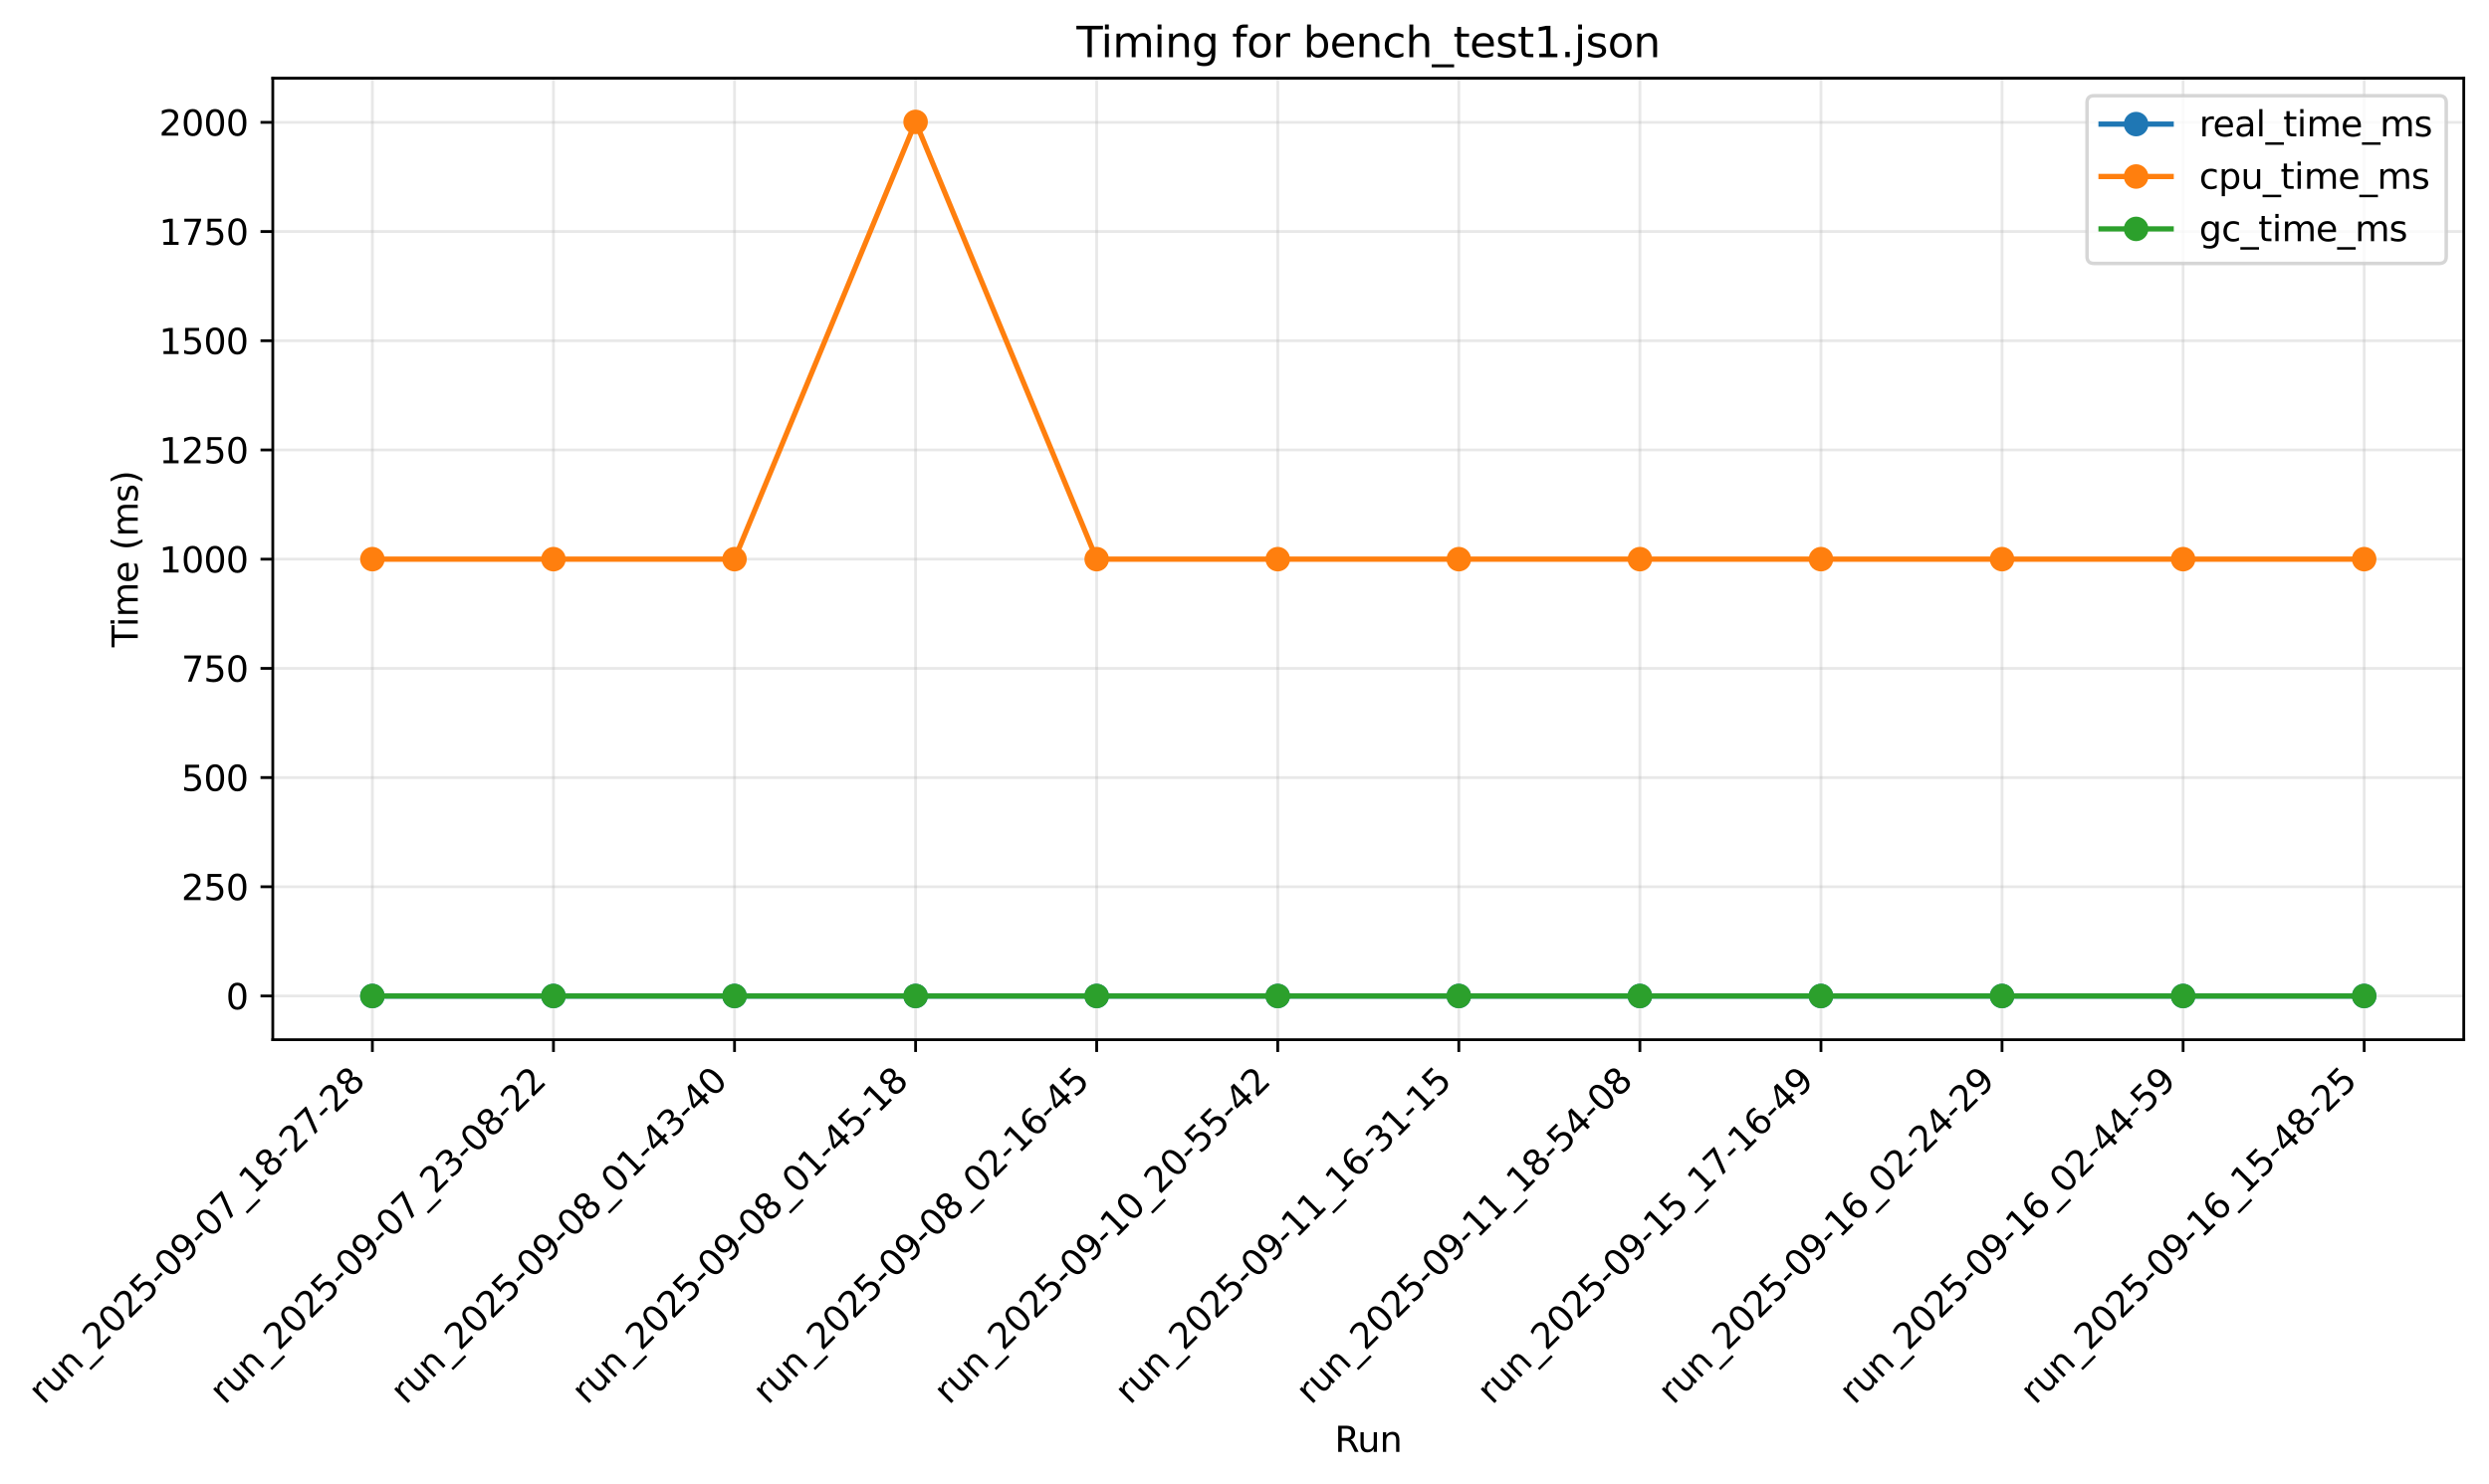 <?xml version="1.0" encoding="utf-8" standalone="no"?>
<!DOCTYPE svg PUBLIC "-//W3C//DTD SVG 1.1//EN"
  "http://www.w3.org/Graphics/SVG/1.1/DTD/svg11.dtd">
<svg xmlns:xlink="http://www.w3.org/1999/xlink" width="710.153pt" height="423.65pt" viewBox="0 0 710.153 423.65" xmlns="http://www.w3.org/2000/svg" version="1.1">
 <defs>
  <style type="text/css">*{stroke-linejoin: round; stroke-linecap: butt}</style>
 </defs>
 <g id="figure_1">
  <g id="patch_1">
   <path d="M 0 423.65 
L 710.153 423.65 
L 710.153 0 
L 0 0 
z
" style="fill: #ffffff"/>
  </g>
  <g id="axes_1">
   <g id="patch_2">
    <path d="M 77.831 296.726 
L 702.953 296.726 
L 702.953 22.318 
L 77.831 22.318 
z
" style="fill: #ffffff"/>
   </g>
   <g id="matplotlib.axis_1">
    <g id="xtick_1">
     <g id="line2d_1">
      <path d="M 106.246 296.726 
L 106.246 22.318 
" clip-path="url(#p96a3b125b7)" style="fill: none; stroke: #b0b0b0; stroke-opacity: 0.3; stroke-width: 0.8; stroke-linecap: square"/>
     </g>
     <g id="line2d_2">
      <defs>
       <path id="md2783724ed" d="M 0 0 
L 0 3.5 
" style="stroke: #000000; stroke-width: 0.8"/>
      </defs>
      <g>
       <use xlink:href="#md2783724ed" x="106.246" y="296.726" style="stroke: #000000; stroke-width: 0.8"/>
      </g>
     </g>
     <g id="text_1">
      <!-- run_2025-09-07_18-27-28 -->
      <g transform="translate(12.448 401.104) rotate(-45) scale(0.1 -0.1)">
       <defs>
        <path id="DejaVuSans-72" d="M 2631 2963 
Q 2534 3019 2420 3045 
Q 2306 3072 2169 3072 
Q 1681 3072 1420 2755 
Q 1159 2438 1159 1844 
L 1159 0 
L 581 0 
L 581 3500 
L 1159 3500 
L 1159 2956 
Q 1341 3275 1631 3429 
Q 1922 3584 2338 3584 
Q 2397 3584 2469 3576 
Q 2541 3569 2628 3553 
L 2631 2963 
z
" transform="scale(0.016)"/>
        <path id="DejaVuSans-75" d="M 544 1381 
L 544 3500 
L 1119 3500 
L 1119 1403 
Q 1119 906 1312 657 
Q 1506 409 1894 409 
Q 2359 409 2629 706 
Q 2900 1003 2900 1516 
L 2900 3500 
L 3475 3500 
L 3475 0 
L 2900 0 
L 2900 538 
Q 2691 219 2414 64 
Q 2138 -91 1772 -91 
Q 1169 -91 856 284 
Q 544 659 544 1381 
z
M 1991 3584 
L 1991 3584 
z
" transform="scale(0.016)"/>
        <path id="DejaVuSans-6e" d="M 3513 2113 
L 3513 0 
L 2938 0 
L 2938 2094 
Q 2938 2591 2744 2837 
Q 2550 3084 2163 3084 
Q 1697 3084 1428 2787 
Q 1159 2491 1159 1978 
L 1159 0 
L 581 0 
L 581 3500 
L 1159 3500 
L 1159 2956 
Q 1366 3272 1645 3428 
Q 1925 3584 2291 3584 
Q 2894 3584 3203 3211 
Q 3513 2838 3513 2113 
z
" transform="scale(0.016)"/>
        <path id="DejaVuSans-5f" d="M 3263 -1063 
L 3263 -1509 
L -63 -1509 
L -63 -1063 
L 3263 -1063 
z
" transform="scale(0.016)"/>
        <path id="DejaVuSans-32" d="M 1228 531 
L 3431 531 
L 3431 0 
L 469 0 
L 469 531 
Q 828 903 1448 1529 
Q 2069 2156 2228 2338 
Q 2531 2678 2651 2914 
Q 2772 3150 2772 3378 
Q 2772 3750 2511 3984 
Q 2250 4219 1831 4219 
Q 1534 4219 1204 4116 
Q 875 4013 500 3803 
L 500 4441 
Q 881 4594 1212 4672 
Q 1544 4750 1819 4750 
Q 2544 4750 2975 4387 
Q 3406 4025 3406 3419 
Q 3406 3131 3298 2873 
Q 3191 2616 2906 2266 
Q 2828 2175 2409 1742 
Q 1991 1309 1228 531 
z
" transform="scale(0.016)"/>
        <path id="DejaVuSans-30" d="M 2034 4250 
Q 1547 4250 1301 3770 
Q 1056 3291 1056 2328 
Q 1056 1369 1301 889 
Q 1547 409 2034 409 
Q 2525 409 2770 889 
Q 3016 1369 3016 2328 
Q 3016 3291 2770 3770 
Q 2525 4250 2034 4250 
z
M 2034 4750 
Q 2819 4750 3233 4129 
Q 3647 3509 3647 2328 
Q 3647 1150 3233 529 
Q 2819 -91 2034 -91 
Q 1250 -91 836 529 
Q 422 1150 422 2328 
Q 422 3509 836 4129 
Q 1250 4750 2034 4750 
z
" transform="scale(0.016)"/>
        <path id="DejaVuSans-35" d="M 691 4666 
L 3169 4666 
L 3169 4134 
L 1269 4134 
L 1269 2991 
Q 1406 3038 1543 3061 
Q 1681 3084 1819 3084 
Q 2600 3084 3056 2656 
Q 3513 2228 3513 1497 
Q 3513 744 3044 326 
Q 2575 -91 1722 -91 
Q 1428 -91 1123 -41 
Q 819 9 494 109 
L 494 744 
Q 775 591 1075 516 
Q 1375 441 1709 441 
Q 2250 441 2565 725 
Q 2881 1009 2881 1497 
Q 2881 1984 2565 2268 
Q 2250 2553 1709 2553 
Q 1456 2553 1204 2497 
Q 953 2441 691 2322 
L 691 4666 
z
" transform="scale(0.016)"/>
        <path id="DejaVuSans-2d" d="M 313 2009 
L 1997 2009 
L 1997 1497 
L 313 1497 
L 313 2009 
z
" transform="scale(0.016)"/>
        <path id="DejaVuSans-39" d="M 703 97 
L 703 672 
Q 941 559 1184 500 
Q 1428 441 1663 441 
Q 2288 441 2617 861 
Q 2947 1281 2994 2138 
Q 2813 1869 2534 1725 
Q 2256 1581 1919 1581 
Q 1219 1581 811 2004 
Q 403 2428 403 3163 
Q 403 3881 828 4315 
Q 1253 4750 1959 4750 
Q 2769 4750 3195 4129 
Q 3622 3509 3622 2328 
Q 3622 1225 3098 567 
Q 2575 -91 1691 -91 
Q 1453 -91 1209 -44 
Q 966 3 703 97 
z
M 1959 2075 
Q 2384 2075 2632 2365 
Q 2881 2656 2881 3163 
Q 2881 3666 2632 3958 
Q 2384 4250 1959 4250 
Q 1534 4250 1286 3958 
Q 1038 3666 1038 3163 
Q 1038 2656 1286 2365 
Q 1534 2075 1959 2075 
z
" transform="scale(0.016)"/>
        <path id="DejaVuSans-37" d="M 525 4666 
L 3525 4666 
L 3525 4397 
L 1831 0 
L 1172 0 
L 2766 4134 
L 525 4134 
L 525 4666 
z
" transform="scale(0.016)"/>
        <path id="DejaVuSans-31" d="M 794 531 
L 1825 531 
L 1825 4091 
L 703 3866 
L 703 4441 
L 1819 4666 
L 2450 4666 
L 2450 531 
L 3481 531 
L 3481 0 
L 794 0 
L 794 531 
z
" transform="scale(0.016)"/>
        <path id="DejaVuSans-38" d="M 2034 2216 
Q 1584 2216 1326 1975 
Q 1069 1734 1069 1313 
Q 1069 891 1326 650 
Q 1584 409 2034 409 
Q 2484 409 2743 651 
Q 3003 894 3003 1313 
Q 3003 1734 2745 1975 
Q 2488 2216 2034 2216 
z
M 1403 2484 
Q 997 2584 770 2862 
Q 544 3141 544 3541 
Q 544 4100 942 4425 
Q 1341 4750 2034 4750 
Q 2731 4750 3128 4425 
Q 3525 4100 3525 3541 
Q 3525 3141 3298 2862 
Q 3072 2584 2669 2484 
Q 3125 2378 3379 2068 
Q 3634 1759 3634 1313 
Q 3634 634 3220 271 
Q 2806 -91 2034 -91 
Q 1263 -91 848 271 
Q 434 634 434 1313 
Q 434 1759 690 2068 
Q 947 2378 1403 2484 
z
M 1172 3481 
Q 1172 3119 1398 2916 
Q 1625 2713 2034 2713 
Q 2441 2713 2670 2916 
Q 2900 3119 2900 3481 
Q 2900 3844 2670 4047 
Q 2441 4250 2034 4250 
Q 1625 4250 1398 4047 
Q 1172 3844 1172 3481 
z
" transform="scale(0.016)"/>
       </defs>
       <use xlink:href="#DejaVuSans-72"/>
       <use xlink:href="#DejaVuSans-75" transform="translate(41.113 0)"/>
       <use xlink:href="#DejaVuSans-6e" transform="translate(104.492 0)"/>
       <use xlink:href="#DejaVuSans-5f" transform="translate(167.871 0)"/>
       <use xlink:href="#DejaVuSans-32" transform="translate(217.871 0)"/>
       <use xlink:href="#DejaVuSans-30" transform="translate(281.494 0)"/>
       <use xlink:href="#DejaVuSans-32" transform="translate(345.117 0)"/>
       <use xlink:href="#DejaVuSans-35" transform="translate(408.74 0)"/>
       <use xlink:href="#DejaVuSans-2d" transform="translate(472.363 0)"/>
       <use xlink:href="#DejaVuSans-30" transform="translate(508.447 0)"/>
       <use xlink:href="#DejaVuSans-39" transform="translate(572.07 0)"/>
       <use xlink:href="#DejaVuSans-2d" transform="translate(635.693 0)"/>
       <use xlink:href="#DejaVuSans-30" transform="translate(671.777 0)"/>
       <use xlink:href="#DejaVuSans-37" transform="translate(735.4 0)"/>
       <use xlink:href="#DejaVuSans-5f" transform="translate(799.023 0)"/>
       <use xlink:href="#DejaVuSans-31" transform="translate(849.023 0)"/>
       <use xlink:href="#DejaVuSans-38" transform="translate(912.646 0)"/>
       <use xlink:href="#DejaVuSans-2d" transform="translate(976.27 0)"/>
       <use xlink:href="#DejaVuSans-32" transform="translate(1012.354 0)"/>
       <use xlink:href="#DejaVuSans-37" transform="translate(1075.977 0)"/>
       <use xlink:href="#DejaVuSans-2d" transform="translate(1139.6 0)"/>
       <use xlink:href="#DejaVuSans-32" transform="translate(1175.684 0)"/>
       <use xlink:href="#DejaVuSans-38" transform="translate(1239.307 0)"/>
      </g>
     </g>
    </g>
    <g id="xtick_2">
     <g id="line2d_3">
      <path d="M 157.909 296.726 
L 157.909 22.318 
" clip-path="url(#p96a3b125b7)" style="fill: none; stroke: #b0b0b0; stroke-opacity: 0.3; stroke-width: 0.8; stroke-linecap: square"/>
     </g>
     <g id="line2d_4">
      <g>
       <use xlink:href="#md2783724ed" x="157.909" y="296.726" style="stroke: #000000; stroke-width: 0.8"/>
      </g>
     </g>
     <g id="text_2">
      <!-- run_2025-09-07_23-08-22 -->
      <g transform="translate(64.111 401.104) rotate(-45) scale(0.1 -0.1)">
       <defs>
        <path id="DejaVuSans-33" d="M 2597 2516 
Q 3050 2419 3304 2112 
Q 3559 1806 3559 1356 
Q 3559 666 3084 287 
Q 2609 -91 1734 -91 
Q 1441 -91 1130 -33 
Q 819 25 488 141 
L 488 750 
Q 750 597 1062 519 
Q 1375 441 1716 441 
Q 2309 441 2620 675 
Q 2931 909 2931 1356 
Q 2931 1769 2642 2001 
Q 2353 2234 1838 2234 
L 1294 2234 
L 1294 2753 
L 1863 2753 
Q 2328 2753 2575 2939 
Q 2822 3125 2822 3475 
Q 2822 3834 2567 4026 
Q 2313 4219 1838 4219 
Q 1578 4219 1281 4162 
Q 984 4106 628 3988 
L 628 4550 
Q 988 4650 1302 4700 
Q 1616 4750 1894 4750 
Q 2613 4750 3031 4423 
Q 3450 4097 3450 3541 
Q 3450 3153 3228 2886 
Q 3006 2619 2597 2516 
z
" transform="scale(0.016)"/>
       </defs>
       <use xlink:href="#DejaVuSans-72"/>
       <use xlink:href="#DejaVuSans-75" transform="translate(41.113 0)"/>
       <use xlink:href="#DejaVuSans-6e" transform="translate(104.492 0)"/>
       <use xlink:href="#DejaVuSans-5f" transform="translate(167.871 0)"/>
       <use xlink:href="#DejaVuSans-32" transform="translate(217.871 0)"/>
       <use xlink:href="#DejaVuSans-30" transform="translate(281.494 0)"/>
       <use xlink:href="#DejaVuSans-32" transform="translate(345.117 0)"/>
       <use xlink:href="#DejaVuSans-35" transform="translate(408.74 0)"/>
       <use xlink:href="#DejaVuSans-2d" transform="translate(472.363 0)"/>
       <use xlink:href="#DejaVuSans-30" transform="translate(508.447 0)"/>
       <use xlink:href="#DejaVuSans-39" transform="translate(572.07 0)"/>
       <use xlink:href="#DejaVuSans-2d" transform="translate(635.693 0)"/>
       <use xlink:href="#DejaVuSans-30" transform="translate(671.777 0)"/>
       <use xlink:href="#DejaVuSans-37" transform="translate(735.4 0)"/>
       <use xlink:href="#DejaVuSans-5f" transform="translate(799.023 0)"/>
       <use xlink:href="#DejaVuSans-32" transform="translate(849.023 0)"/>
       <use xlink:href="#DejaVuSans-33" transform="translate(912.646 0)"/>
       <use xlink:href="#DejaVuSans-2d" transform="translate(976.27 0)"/>
       <use xlink:href="#DejaVuSans-30" transform="translate(1012.354 0)"/>
       <use xlink:href="#DejaVuSans-38" transform="translate(1075.977 0)"/>
       <use xlink:href="#DejaVuSans-2d" transform="translate(1139.6 0)"/>
       <use xlink:href="#DejaVuSans-32" transform="translate(1175.684 0)"/>
       <use xlink:href="#DejaVuSans-32" transform="translate(1239.307 0)"/>
      </g>
     </g>
    </g>
    <g id="xtick_3">
     <g id="line2d_5">
      <path d="M 209.572 296.726 
L 209.572 22.318 
" clip-path="url(#p96a3b125b7)" style="fill: none; stroke: #b0b0b0; stroke-opacity: 0.3; stroke-width: 0.8; stroke-linecap: square"/>
     </g>
     <g id="line2d_6">
      <g>
       <use xlink:href="#md2783724ed" x="209.572" y="296.726" style="stroke: #000000; stroke-width: 0.8"/>
      </g>
     </g>
     <g id="text_3">
      <!-- run_2025-09-08_01-43-40 -->
      <g transform="translate(115.774 401.104) rotate(-45) scale(0.1 -0.1)">
       <defs>
        <path id="DejaVuSans-34" d="M 2419 4116 
L 825 1625 
L 2419 1625 
L 2419 4116 
z
M 2253 4666 
L 3047 4666 
L 3047 1625 
L 3713 1625 
L 3713 1100 
L 3047 1100 
L 3047 0 
L 2419 0 
L 2419 1100 
L 313 1100 
L 313 1709 
L 2253 4666 
z
" transform="scale(0.016)"/>
       </defs>
       <use xlink:href="#DejaVuSans-72"/>
       <use xlink:href="#DejaVuSans-75" transform="translate(41.113 0)"/>
       <use xlink:href="#DejaVuSans-6e" transform="translate(104.492 0)"/>
       <use xlink:href="#DejaVuSans-5f" transform="translate(167.871 0)"/>
       <use xlink:href="#DejaVuSans-32" transform="translate(217.871 0)"/>
       <use xlink:href="#DejaVuSans-30" transform="translate(281.494 0)"/>
       <use xlink:href="#DejaVuSans-32" transform="translate(345.117 0)"/>
       <use xlink:href="#DejaVuSans-35" transform="translate(408.74 0)"/>
       <use xlink:href="#DejaVuSans-2d" transform="translate(472.363 0)"/>
       <use xlink:href="#DejaVuSans-30" transform="translate(508.447 0)"/>
       <use xlink:href="#DejaVuSans-39" transform="translate(572.07 0)"/>
       <use xlink:href="#DejaVuSans-2d" transform="translate(635.693 0)"/>
       <use xlink:href="#DejaVuSans-30" transform="translate(671.777 0)"/>
       <use xlink:href="#DejaVuSans-38" transform="translate(735.4 0)"/>
       <use xlink:href="#DejaVuSans-5f" transform="translate(799.023 0)"/>
       <use xlink:href="#DejaVuSans-30" transform="translate(849.023 0)"/>
       <use xlink:href="#DejaVuSans-31" transform="translate(912.646 0)"/>
       <use xlink:href="#DejaVuSans-2d" transform="translate(976.27 0)"/>
       <use xlink:href="#DejaVuSans-34" transform="translate(1012.354 0)"/>
       <use xlink:href="#DejaVuSans-33" transform="translate(1075.977 0)"/>
       <use xlink:href="#DejaVuSans-2d" transform="translate(1139.6 0)"/>
       <use xlink:href="#DejaVuSans-34" transform="translate(1175.684 0)"/>
       <use xlink:href="#DejaVuSans-30" transform="translate(1239.307 0)"/>
      </g>
     </g>
    </g>
    <g id="xtick_4">
     <g id="line2d_7">
      <path d="M 261.235 296.726 
L 261.235 22.318 
" clip-path="url(#p96a3b125b7)" style="fill: none; stroke: #b0b0b0; stroke-opacity: 0.3; stroke-width: 0.8; stroke-linecap: square"/>
     </g>
     <g id="line2d_8">
      <g>
       <use xlink:href="#md2783724ed" x="261.235" y="296.726" style="stroke: #000000; stroke-width: 0.8"/>
      </g>
     </g>
     <g id="text_4">
      <!-- run_2025-09-08_01-45-18 -->
      <g transform="translate(167.437 401.104) rotate(-45) scale(0.1 -0.1)">
       <use xlink:href="#DejaVuSans-72"/>
       <use xlink:href="#DejaVuSans-75" transform="translate(41.113 0)"/>
       <use xlink:href="#DejaVuSans-6e" transform="translate(104.492 0)"/>
       <use xlink:href="#DejaVuSans-5f" transform="translate(167.871 0)"/>
       <use xlink:href="#DejaVuSans-32" transform="translate(217.871 0)"/>
       <use xlink:href="#DejaVuSans-30" transform="translate(281.494 0)"/>
       <use xlink:href="#DejaVuSans-32" transform="translate(345.117 0)"/>
       <use xlink:href="#DejaVuSans-35" transform="translate(408.74 0)"/>
       <use xlink:href="#DejaVuSans-2d" transform="translate(472.363 0)"/>
       <use xlink:href="#DejaVuSans-30" transform="translate(508.447 0)"/>
       <use xlink:href="#DejaVuSans-39" transform="translate(572.07 0)"/>
       <use xlink:href="#DejaVuSans-2d" transform="translate(635.693 0)"/>
       <use xlink:href="#DejaVuSans-30" transform="translate(671.777 0)"/>
       <use xlink:href="#DejaVuSans-38" transform="translate(735.4 0)"/>
       <use xlink:href="#DejaVuSans-5f" transform="translate(799.023 0)"/>
       <use xlink:href="#DejaVuSans-30" transform="translate(849.023 0)"/>
       <use xlink:href="#DejaVuSans-31" transform="translate(912.646 0)"/>
       <use xlink:href="#DejaVuSans-2d" transform="translate(976.27 0)"/>
       <use xlink:href="#DejaVuSans-34" transform="translate(1012.354 0)"/>
       <use xlink:href="#DejaVuSans-35" transform="translate(1075.977 0)"/>
       <use xlink:href="#DejaVuSans-2d" transform="translate(1139.6 0)"/>
       <use xlink:href="#DejaVuSans-31" transform="translate(1175.684 0)"/>
       <use xlink:href="#DejaVuSans-38" transform="translate(1239.307 0)"/>
      </g>
     </g>
    </g>
    <g id="xtick_5">
     <g id="line2d_9">
      <path d="M 312.898 296.726 
L 312.898 22.318 
" clip-path="url(#p96a3b125b7)" style="fill: none; stroke: #b0b0b0; stroke-opacity: 0.3; stroke-width: 0.8; stroke-linecap: square"/>
     </g>
     <g id="line2d_10">
      <g>
       <use xlink:href="#md2783724ed" x="312.898" y="296.726" style="stroke: #000000; stroke-width: 0.8"/>
      </g>
     </g>
     <g id="text_5">
      <!-- run_2025-09-08_02-16-45 -->
      <g transform="translate(219.1 401.104) rotate(-45) scale(0.1 -0.1)">
       <defs>
        <path id="DejaVuSans-36" d="M 2113 2584 
Q 1688 2584 1439 2293 
Q 1191 2003 1191 1497 
Q 1191 994 1439 701 
Q 1688 409 2113 409 
Q 2538 409 2786 701 
Q 3034 994 3034 1497 
Q 3034 2003 2786 2293 
Q 2538 2584 2113 2584 
z
M 3366 4563 
L 3366 3988 
Q 3128 4100 2886 4159 
Q 2644 4219 2406 4219 
Q 1781 4219 1451 3797 
Q 1122 3375 1075 2522 
Q 1259 2794 1537 2939 
Q 1816 3084 2150 3084 
Q 2853 3084 3261 2657 
Q 3669 2231 3669 1497 
Q 3669 778 3244 343 
Q 2819 -91 2113 -91 
Q 1303 -91 875 529 
Q 447 1150 447 2328 
Q 447 3434 972 4092 
Q 1497 4750 2381 4750 
Q 2619 4750 2861 4703 
Q 3103 4656 3366 4563 
z
" transform="scale(0.016)"/>
       </defs>
       <use xlink:href="#DejaVuSans-72"/>
       <use xlink:href="#DejaVuSans-75" transform="translate(41.113 0)"/>
       <use xlink:href="#DejaVuSans-6e" transform="translate(104.492 0)"/>
       <use xlink:href="#DejaVuSans-5f" transform="translate(167.871 0)"/>
       <use xlink:href="#DejaVuSans-32" transform="translate(217.871 0)"/>
       <use xlink:href="#DejaVuSans-30" transform="translate(281.494 0)"/>
       <use xlink:href="#DejaVuSans-32" transform="translate(345.117 0)"/>
       <use xlink:href="#DejaVuSans-35" transform="translate(408.74 0)"/>
       <use xlink:href="#DejaVuSans-2d" transform="translate(472.363 0)"/>
       <use xlink:href="#DejaVuSans-30" transform="translate(508.447 0)"/>
       <use xlink:href="#DejaVuSans-39" transform="translate(572.07 0)"/>
       <use xlink:href="#DejaVuSans-2d" transform="translate(635.693 0)"/>
       <use xlink:href="#DejaVuSans-30" transform="translate(671.777 0)"/>
       <use xlink:href="#DejaVuSans-38" transform="translate(735.4 0)"/>
       <use xlink:href="#DejaVuSans-5f" transform="translate(799.023 0)"/>
       <use xlink:href="#DejaVuSans-30" transform="translate(849.023 0)"/>
       <use xlink:href="#DejaVuSans-32" transform="translate(912.646 0)"/>
       <use xlink:href="#DejaVuSans-2d" transform="translate(976.27 0)"/>
       <use xlink:href="#DejaVuSans-31" transform="translate(1012.354 0)"/>
       <use xlink:href="#DejaVuSans-36" transform="translate(1075.977 0)"/>
       <use xlink:href="#DejaVuSans-2d" transform="translate(1139.6 0)"/>
       <use xlink:href="#DejaVuSans-34" transform="translate(1175.684 0)"/>
       <use xlink:href="#DejaVuSans-35" transform="translate(1239.307 0)"/>
      </g>
     </g>
    </g>
    <g id="xtick_6">
     <g id="line2d_11">
      <path d="M 364.561 296.726 
L 364.561 22.318 
" clip-path="url(#p96a3b125b7)" style="fill: none; stroke: #b0b0b0; stroke-opacity: 0.3; stroke-width: 0.8; stroke-linecap: square"/>
     </g>
     <g id="line2d_12">
      <g>
       <use xlink:href="#md2783724ed" x="364.561" y="296.726" style="stroke: #000000; stroke-width: 0.8"/>
      </g>
     </g>
     <g id="text_6">
      <!-- run_2025-09-10_20-55-42 -->
      <g transform="translate(270.763 401.104) rotate(-45) scale(0.1 -0.1)">
       <use xlink:href="#DejaVuSans-72"/>
       <use xlink:href="#DejaVuSans-75" transform="translate(41.113 0)"/>
       <use xlink:href="#DejaVuSans-6e" transform="translate(104.492 0)"/>
       <use xlink:href="#DejaVuSans-5f" transform="translate(167.871 0)"/>
       <use xlink:href="#DejaVuSans-32" transform="translate(217.871 0)"/>
       <use xlink:href="#DejaVuSans-30" transform="translate(281.494 0)"/>
       <use xlink:href="#DejaVuSans-32" transform="translate(345.117 0)"/>
       <use xlink:href="#DejaVuSans-35" transform="translate(408.74 0)"/>
       <use xlink:href="#DejaVuSans-2d" transform="translate(472.363 0)"/>
       <use xlink:href="#DejaVuSans-30" transform="translate(508.447 0)"/>
       <use xlink:href="#DejaVuSans-39" transform="translate(572.07 0)"/>
       <use xlink:href="#DejaVuSans-2d" transform="translate(635.693 0)"/>
       <use xlink:href="#DejaVuSans-31" transform="translate(671.777 0)"/>
       <use xlink:href="#DejaVuSans-30" transform="translate(735.4 0)"/>
       <use xlink:href="#DejaVuSans-5f" transform="translate(799.023 0)"/>
       <use xlink:href="#DejaVuSans-32" transform="translate(849.023 0)"/>
       <use xlink:href="#DejaVuSans-30" transform="translate(912.646 0)"/>
       <use xlink:href="#DejaVuSans-2d" transform="translate(976.27 0)"/>
       <use xlink:href="#DejaVuSans-35" transform="translate(1012.354 0)"/>
       <use xlink:href="#DejaVuSans-35" transform="translate(1075.977 0)"/>
       <use xlink:href="#DejaVuSans-2d" transform="translate(1139.6 0)"/>
       <use xlink:href="#DejaVuSans-34" transform="translate(1175.684 0)"/>
       <use xlink:href="#DejaVuSans-32" transform="translate(1239.307 0)"/>
      </g>
     </g>
    </g>
    <g id="xtick_7">
     <g id="line2d_13">
      <path d="M 416.224 296.726 
L 416.224 22.318 
" clip-path="url(#p96a3b125b7)" style="fill: none; stroke: #b0b0b0; stroke-opacity: 0.3; stroke-width: 0.8; stroke-linecap: square"/>
     </g>
     <g id="line2d_14">
      <g>
       <use xlink:href="#md2783724ed" x="416.224" y="296.726" style="stroke: #000000; stroke-width: 0.8"/>
      </g>
     </g>
     <g id="text_7">
      <!-- run_2025-09-11_16-31-15 -->
      <g transform="translate(322.426 401.104) rotate(-45) scale(0.1 -0.1)">
       <use xlink:href="#DejaVuSans-72"/>
       <use xlink:href="#DejaVuSans-75" transform="translate(41.113 0)"/>
       <use xlink:href="#DejaVuSans-6e" transform="translate(104.492 0)"/>
       <use xlink:href="#DejaVuSans-5f" transform="translate(167.871 0)"/>
       <use xlink:href="#DejaVuSans-32" transform="translate(217.871 0)"/>
       <use xlink:href="#DejaVuSans-30" transform="translate(281.494 0)"/>
       <use xlink:href="#DejaVuSans-32" transform="translate(345.117 0)"/>
       <use xlink:href="#DejaVuSans-35" transform="translate(408.74 0)"/>
       <use xlink:href="#DejaVuSans-2d" transform="translate(472.363 0)"/>
       <use xlink:href="#DejaVuSans-30" transform="translate(508.447 0)"/>
       <use xlink:href="#DejaVuSans-39" transform="translate(572.07 0)"/>
       <use xlink:href="#DejaVuSans-2d" transform="translate(635.693 0)"/>
       <use xlink:href="#DejaVuSans-31" transform="translate(671.777 0)"/>
       <use xlink:href="#DejaVuSans-31" transform="translate(735.4 0)"/>
       <use xlink:href="#DejaVuSans-5f" transform="translate(799.023 0)"/>
       <use xlink:href="#DejaVuSans-31" transform="translate(849.023 0)"/>
       <use xlink:href="#DejaVuSans-36" transform="translate(912.646 0)"/>
       <use xlink:href="#DejaVuSans-2d" transform="translate(976.27 0)"/>
       <use xlink:href="#DejaVuSans-33" transform="translate(1012.354 0)"/>
       <use xlink:href="#DejaVuSans-31" transform="translate(1075.977 0)"/>
       <use xlink:href="#DejaVuSans-2d" transform="translate(1139.6 0)"/>
       <use xlink:href="#DejaVuSans-31" transform="translate(1175.684 0)"/>
       <use xlink:href="#DejaVuSans-35" transform="translate(1239.307 0)"/>
      </g>
     </g>
    </g>
    <g id="xtick_8">
     <g id="line2d_15">
      <path d="M 467.887 296.726 
L 467.887 22.318 
" clip-path="url(#p96a3b125b7)" style="fill: none; stroke: #b0b0b0; stroke-opacity: 0.3; stroke-width: 0.8; stroke-linecap: square"/>
     </g>
     <g id="line2d_16">
      <g>
       <use xlink:href="#md2783724ed" x="467.887" y="296.726" style="stroke: #000000; stroke-width: 0.8"/>
      </g>
     </g>
     <g id="text_8">
      <!-- run_2025-09-11_18-54-08 -->
      <g transform="translate(374.089 401.104) rotate(-45) scale(0.1 -0.1)">
       <use xlink:href="#DejaVuSans-72"/>
       <use xlink:href="#DejaVuSans-75" transform="translate(41.113 0)"/>
       <use xlink:href="#DejaVuSans-6e" transform="translate(104.492 0)"/>
       <use xlink:href="#DejaVuSans-5f" transform="translate(167.871 0)"/>
       <use xlink:href="#DejaVuSans-32" transform="translate(217.871 0)"/>
       <use xlink:href="#DejaVuSans-30" transform="translate(281.494 0)"/>
       <use xlink:href="#DejaVuSans-32" transform="translate(345.117 0)"/>
       <use xlink:href="#DejaVuSans-35" transform="translate(408.74 0)"/>
       <use xlink:href="#DejaVuSans-2d" transform="translate(472.363 0)"/>
       <use xlink:href="#DejaVuSans-30" transform="translate(508.447 0)"/>
       <use xlink:href="#DejaVuSans-39" transform="translate(572.07 0)"/>
       <use xlink:href="#DejaVuSans-2d" transform="translate(635.693 0)"/>
       <use xlink:href="#DejaVuSans-31" transform="translate(671.777 0)"/>
       <use xlink:href="#DejaVuSans-31" transform="translate(735.4 0)"/>
       <use xlink:href="#DejaVuSans-5f" transform="translate(799.023 0)"/>
       <use xlink:href="#DejaVuSans-31" transform="translate(849.023 0)"/>
       <use xlink:href="#DejaVuSans-38" transform="translate(912.646 0)"/>
       <use xlink:href="#DejaVuSans-2d" transform="translate(976.27 0)"/>
       <use xlink:href="#DejaVuSans-35" transform="translate(1012.354 0)"/>
       <use xlink:href="#DejaVuSans-34" transform="translate(1075.977 0)"/>
       <use xlink:href="#DejaVuSans-2d" transform="translate(1139.6 0)"/>
       <use xlink:href="#DejaVuSans-30" transform="translate(1175.684 0)"/>
       <use xlink:href="#DejaVuSans-38" transform="translate(1239.307 0)"/>
      </g>
     </g>
    </g>
    <g id="xtick_9">
     <g id="line2d_17">
      <path d="M 519.55 296.726 
L 519.55 22.318 
" clip-path="url(#p96a3b125b7)" style="fill: none; stroke: #b0b0b0; stroke-opacity: 0.3; stroke-width: 0.8; stroke-linecap: square"/>
     </g>
     <g id="line2d_18">
      <g>
       <use xlink:href="#md2783724ed" x="519.55" y="296.726" style="stroke: #000000; stroke-width: 0.8"/>
      </g>
     </g>
     <g id="text_9">
      <!-- run_2025-09-15_17-16-49 -->
      <g transform="translate(425.752 401.104) rotate(-45) scale(0.1 -0.1)">
       <use xlink:href="#DejaVuSans-72"/>
       <use xlink:href="#DejaVuSans-75" transform="translate(41.113 0)"/>
       <use xlink:href="#DejaVuSans-6e" transform="translate(104.492 0)"/>
       <use xlink:href="#DejaVuSans-5f" transform="translate(167.871 0)"/>
       <use xlink:href="#DejaVuSans-32" transform="translate(217.871 0)"/>
       <use xlink:href="#DejaVuSans-30" transform="translate(281.494 0)"/>
       <use xlink:href="#DejaVuSans-32" transform="translate(345.117 0)"/>
       <use xlink:href="#DejaVuSans-35" transform="translate(408.74 0)"/>
       <use xlink:href="#DejaVuSans-2d" transform="translate(472.363 0)"/>
       <use xlink:href="#DejaVuSans-30" transform="translate(508.447 0)"/>
       <use xlink:href="#DejaVuSans-39" transform="translate(572.07 0)"/>
       <use xlink:href="#DejaVuSans-2d" transform="translate(635.693 0)"/>
       <use xlink:href="#DejaVuSans-31" transform="translate(671.777 0)"/>
       <use xlink:href="#DejaVuSans-35" transform="translate(735.4 0)"/>
       <use xlink:href="#DejaVuSans-5f" transform="translate(799.023 0)"/>
       <use xlink:href="#DejaVuSans-31" transform="translate(849.023 0)"/>
       <use xlink:href="#DejaVuSans-37" transform="translate(912.646 0)"/>
       <use xlink:href="#DejaVuSans-2d" transform="translate(976.27 0)"/>
       <use xlink:href="#DejaVuSans-31" transform="translate(1012.354 0)"/>
       <use xlink:href="#DejaVuSans-36" transform="translate(1075.977 0)"/>
       <use xlink:href="#DejaVuSans-2d" transform="translate(1139.6 0)"/>
       <use xlink:href="#DejaVuSans-34" transform="translate(1175.684 0)"/>
       <use xlink:href="#DejaVuSans-39" transform="translate(1239.307 0)"/>
      </g>
     </g>
    </g>
    <g id="xtick_10">
     <g id="line2d_19">
      <path d="M 571.213 296.726 
L 571.213 22.318 
" clip-path="url(#p96a3b125b7)" style="fill: none; stroke: #b0b0b0; stroke-opacity: 0.3; stroke-width: 0.8; stroke-linecap: square"/>
     </g>
     <g id="line2d_20">
      <g>
       <use xlink:href="#md2783724ed" x="571.213" y="296.726" style="stroke: #000000; stroke-width: 0.8"/>
      </g>
     </g>
     <g id="text_10">
      <!-- run_2025-09-16_02-24-29 -->
      <g transform="translate(477.415 401.104) rotate(-45) scale(0.1 -0.1)">
       <use xlink:href="#DejaVuSans-72"/>
       <use xlink:href="#DejaVuSans-75" transform="translate(41.113 0)"/>
       <use xlink:href="#DejaVuSans-6e" transform="translate(104.492 0)"/>
       <use xlink:href="#DejaVuSans-5f" transform="translate(167.871 0)"/>
       <use xlink:href="#DejaVuSans-32" transform="translate(217.871 0)"/>
       <use xlink:href="#DejaVuSans-30" transform="translate(281.494 0)"/>
       <use xlink:href="#DejaVuSans-32" transform="translate(345.117 0)"/>
       <use xlink:href="#DejaVuSans-35" transform="translate(408.74 0)"/>
       <use xlink:href="#DejaVuSans-2d" transform="translate(472.363 0)"/>
       <use xlink:href="#DejaVuSans-30" transform="translate(508.447 0)"/>
       <use xlink:href="#DejaVuSans-39" transform="translate(572.07 0)"/>
       <use xlink:href="#DejaVuSans-2d" transform="translate(635.693 0)"/>
       <use xlink:href="#DejaVuSans-31" transform="translate(671.777 0)"/>
       <use xlink:href="#DejaVuSans-36" transform="translate(735.4 0)"/>
       <use xlink:href="#DejaVuSans-5f" transform="translate(799.023 0)"/>
       <use xlink:href="#DejaVuSans-30" transform="translate(849.023 0)"/>
       <use xlink:href="#DejaVuSans-32" transform="translate(912.646 0)"/>
       <use xlink:href="#DejaVuSans-2d" transform="translate(976.27 0)"/>
       <use xlink:href="#DejaVuSans-32" transform="translate(1012.354 0)"/>
       <use xlink:href="#DejaVuSans-34" transform="translate(1075.977 0)"/>
       <use xlink:href="#DejaVuSans-2d" transform="translate(1139.6 0)"/>
       <use xlink:href="#DejaVuSans-32" transform="translate(1175.684 0)"/>
       <use xlink:href="#DejaVuSans-39" transform="translate(1239.307 0)"/>
      </g>
     </g>
    </g>
    <g id="xtick_11">
     <g id="line2d_21">
      <path d="M 622.876 296.726 
L 622.876 22.318 
" clip-path="url(#p96a3b125b7)" style="fill: none; stroke: #b0b0b0; stroke-opacity: 0.3; stroke-width: 0.8; stroke-linecap: square"/>
     </g>
     <g id="line2d_22">
      <g>
       <use xlink:href="#md2783724ed" x="622.876" y="296.726" style="stroke: #000000; stroke-width: 0.8"/>
      </g>
     </g>
     <g id="text_11">
      <!-- run_2025-09-16_02-44-59 -->
      <g transform="translate(529.078 401.104) rotate(-45) scale(0.1 -0.1)">
       <use xlink:href="#DejaVuSans-72"/>
       <use xlink:href="#DejaVuSans-75" transform="translate(41.113 0)"/>
       <use xlink:href="#DejaVuSans-6e" transform="translate(104.492 0)"/>
       <use xlink:href="#DejaVuSans-5f" transform="translate(167.871 0)"/>
       <use xlink:href="#DejaVuSans-32" transform="translate(217.871 0)"/>
       <use xlink:href="#DejaVuSans-30" transform="translate(281.494 0)"/>
       <use xlink:href="#DejaVuSans-32" transform="translate(345.117 0)"/>
       <use xlink:href="#DejaVuSans-35" transform="translate(408.74 0)"/>
       <use xlink:href="#DejaVuSans-2d" transform="translate(472.363 0)"/>
       <use xlink:href="#DejaVuSans-30" transform="translate(508.447 0)"/>
       <use xlink:href="#DejaVuSans-39" transform="translate(572.07 0)"/>
       <use xlink:href="#DejaVuSans-2d" transform="translate(635.693 0)"/>
       <use xlink:href="#DejaVuSans-31" transform="translate(671.777 0)"/>
       <use xlink:href="#DejaVuSans-36" transform="translate(735.4 0)"/>
       <use xlink:href="#DejaVuSans-5f" transform="translate(799.023 0)"/>
       <use xlink:href="#DejaVuSans-30" transform="translate(849.023 0)"/>
       <use xlink:href="#DejaVuSans-32" transform="translate(912.646 0)"/>
       <use xlink:href="#DejaVuSans-2d" transform="translate(976.27 0)"/>
       <use xlink:href="#DejaVuSans-34" transform="translate(1012.354 0)"/>
       <use xlink:href="#DejaVuSans-34" transform="translate(1075.977 0)"/>
       <use xlink:href="#DejaVuSans-2d" transform="translate(1139.6 0)"/>
       <use xlink:href="#DejaVuSans-35" transform="translate(1175.684 0)"/>
       <use xlink:href="#DejaVuSans-39" transform="translate(1239.307 0)"/>
      </g>
     </g>
    </g>
    <g id="xtick_12">
     <g id="line2d_23">
      <path d="M 674.539 296.726 
L 674.539 22.318 
" clip-path="url(#p96a3b125b7)" style="fill: none; stroke: #b0b0b0; stroke-opacity: 0.3; stroke-width: 0.8; stroke-linecap: square"/>
     </g>
     <g id="line2d_24">
      <g>
       <use xlink:href="#md2783724ed" x="674.539" y="296.726" style="stroke: #000000; stroke-width: 0.8"/>
      </g>
     </g>
     <g id="text_12">
      <!-- run_2025-09-16_15-48-25 -->
      <g transform="translate(580.741 401.104) rotate(-45) scale(0.1 -0.1)">
       <use xlink:href="#DejaVuSans-72"/>
       <use xlink:href="#DejaVuSans-75" transform="translate(41.113 0)"/>
       <use xlink:href="#DejaVuSans-6e" transform="translate(104.492 0)"/>
       <use xlink:href="#DejaVuSans-5f" transform="translate(167.871 0)"/>
       <use xlink:href="#DejaVuSans-32" transform="translate(217.871 0)"/>
       <use xlink:href="#DejaVuSans-30" transform="translate(281.494 0)"/>
       <use xlink:href="#DejaVuSans-32" transform="translate(345.117 0)"/>
       <use xlink:href="#DejaVuSans-35" transform="translate(408.74 0)"/>
       <use xlink:href="#DejaVuSans-2d" transform="translate(472.363 0)"/>
       <use xlink:href="#DejaVuSans-30" transform="translate(508.447 0)"/>
       <use xlink:href="#DejaVuSans-39" transform="translate(572.07 0)"/>
       <use xlink:href="#DejaVuSans-2d" transform="translate(635.693 0)"/>
       <use xlink:href="#DejaVuSans-31" transform="translate(671.777 0)"/>
       <use xlink:href="#DejaVuSans-36" transform="translate(735.4 0)"/>
       <use xlink:href="#DejaVuSans-5f" transform="translate(799.023 0)"/>
       <use xlink:href="#DejaVuSans-31" transform="translate(849.023 0)"/>
       <use xlink:href="#DejaVuSans-35" transform="translate(912.646 0)"/>
       <use xlink:href="#DejaVuSans-2d" transform="translate(976.27 0)"/>
       <use xlink:href="#DejaVuSans-34" transform="translate(1012.354 0)"/>
       <use xlink:href="#DejaVuSans-38" transform="translate(1075.977 0)"/>
       <use xlink:href="#DejaVuSans-2d" transform="translate(1139.6 0)"/>
       <use xlink:href="#DejaVuSans-32" transform="translate(1175.684 0)"/>
       <use xlink:href="#DejaVuSans-35" transform="translate(1239.307 0)"/>
      </g>
     </g>
    </g>
    <g id="text_13">
     <!-- Run -->
     <g transform="translate(380.806 414.37) scale(0.1 -0.1)">
      <defs>
       <path id="DejaVuSans-52" d="M 2841 2188 
Q 3044 2119 3236 1894 
Q 3428 1669 3622 1275 
L 4263 0 
L 3584 0 
L 2988 1197 
Q 2756 1666 2539 1819 
Q 2322 1972 1947 1972 
L 1259 1972 
L 1259 0 
L 628 0 
L 628 4666 
L 2053 4666 
Q 2853 4666 3247 4331 
Q 3641 3997 3641 3322 
Q 3641 2881 3436 2590 
Q 3231 2300 2841 2188 
z
M 1259 4147 
L 1259 2491 
L 2053 2491 
Q 2509 2491 2742 2702 
Q 2975 2913 2975 3322 
Q 2975 3731 2742 3939 
Q 2509 4147 2053 4147 
L 1259 4147 
z
" transform="scale(0.016)"/>
      </defs>
      <use xlink:href="#DejaVuSans-52"/>
      <use xlink:href="#DejaVuSans-75" transform="translate(64.982 0)"/>
      <use xlink:href="#DejaVuSans-6e" transform="translate(128.361 0)"/>
     </g>
    </g>
   </g>
   <g id="matplotlib.axis_2">
    <g id="ytick_1">
     <g id="line2d_25">
      <path d="M 77.831 284.253 
L 702.953 284.253 
" clip-path="url(#p96a3b125b7)" style="fill: none; stroke: #b0b0b0; stroke-opacity: 0.3; stroke-width: 0.8; stroke-linecap: square"/>
     </g>
     <g id="line2d_26">
      <defs>
       <path id="m19957daa9c" d="M 0 0 
L -3.5 0 
" style="stroke: #000000; stroke-width: 0.8"/>
      </defs>
      <g>
       <use xlink:href="#m19957daa9c" x="77.831" y="284.253" style="stroke: #000000; stroke-width: 0.8"/>
      </g>
     </g>
     <g id="text_14">
      <!-- 0 -->
      <g transform="translate(64.469 288.052) scale(0.1 -0.1)">
       <use xlink:href="#DejaVuSans-30"/>
      </g>
     </g>
    </g>
    <g id="ytick_2">
     <g id="line2d_27">
      <path d="M 77.831 253.086 
L 702.953 253.086 
" clip-path="url(#p96a3b125b7)" style="fill: none; stroke: #b0b0b0; stroke-opacity: 0.3; stroke-width: 0.8; stroke-linecap: square"/>
     </g>
     <g id="line2d_28">
      <g>
       <use xlink:href="#m19957daa9c" x="77.831" y="253.086" style="stroke: #000000; stroke-width: 0.8"/>
      </g>
     </g>
     <g id="text_15">
      <!-- 250 -->
      <g transform="translate(51.744 256.885) scale(0.1 -0.1)">
       <use xlink:href="#DejaVuSans-32"/>
       <use xlink:href="#DejaVuSans-35" transform="translate(63.623 0)"/>
       <use xlink:href="#DejaVuSans-30" transform="translate(127.246 0)"/>
      </g>
     </g>
    </g>
    <g id="ytick_3">
     <g id="line2d_29">
      <path d="M 77.831 221.919 
L 702.953 221.919 
" clip-path="url(#p96a3b125b7)" style="fill: none; stroke: #b0b0b0; stroke-opacity: 0.3; stroke-width: 0.8; stroke-linecap: square"/>
     </g>
     <g id="line2d_30">
      <g>
       <use xlink:href="#m19957daa9c" x="77.831" y="221.919" style="stroke: #000000; stroke-width: 0.8"/>
      </g>
     </g>
     <g id="text_16">
      <!-- 500 -->
      <g transform="translate(51.744 225.718) scale(0.1 -0.1)">
       <use xlink:href="#DejaVuSans-35"/>
       <use xlink:href="#DejaVuSans-30" transform="translate(63.623 0)"/>
       <use xlink:href="#DejaVuSans-30" transform="translate(127.246 0)"/>
      </g>
     </g>
    </g>
    <g id="ytick_4">
     <g id="line2d_31">
      <path d="M 77.831 190.751 
L 702.953 190.751 
" clip-path="url(#p96a3b125b7)" style="fill: none; stroke: #b0b0b0; stroke-opacity: 0.3; stroke-width: 0.8; stroke-linecap: square"/>
     </g>
     <g id="line2d_32">
      <g>
       <use xlink:href="#m19957daa9c" x="77.831" y="190.751" style="stroke: #000000; stroke-width: 0.8"/>
      </g>
     </g>
     <g id="text_17">
      <!-- 750 -->
      <g transform="translate(51.744 194.551) scale(0.1 -0.1)">
       <use xlink:href="#DejaVuSans-37"/>
       <use xlink:href="#DejaVuSans-35" transform="translate(63.623 0)"/>
       <use xlink:href="#DejaVuSans-30" transform="translate(127.246 0)"/>
      </g>
     </g>
    </g>
    <g id="ytick_5">
     <g id="line2d_33">
      <path d="M 77.831 159.584 
L 702.953 159.584 
" clip-path="url(#p96a3b125b7)" style="fill: none; stroke: #b0b0b0; stroke-opacity: 0.3; stroke-width: 0.8; stroke-linecap: square"/>
     </g>
     <g id="line2d_34">
      <g>
       <use xlink:href="#m19957daa9c" x="77.831" y="159.584" style="stroke: #000000; stroke-width: 0.8"/>
      </g>
     </g>
     <g id="text_18">
      <!-- 1000 -->
      <g transform="translate(45.381 163.384) scale(0.1 -0.1)">
       <use xlink:href="#DejaVuSans-31"/>
       <use xlink:href="#DejaVuSans-30" transform="translate(63.623 0)"/>
       <use xlink:href="#DejaVuSans-30" transform="translate(127.246 0)"/>
       <use xlink:href="#DejaVuSans-30" transform="translate(190.869 0)"/>
      </g>
     </g>
    </g>
    <g id="ytick_6">
     <g id="line2d_35">
      <path d="M 77.831 128.417 
L 702.953 128.417 
" clip-path="url(#p96a3b125b7)" style="fill: none; stroke: #b0b0b0; stroke-opacity: 0.3; stroke-width: 0.8; stroke-linecap: square"/>
     </g>
     <g id="line2d_36">
      <g>
       <use xlink:href="#m19957daa9c" x="77.831" y="128.417" style="stroke: #000000; stroke-width: 0.8"/>
      </g>
     </g>
     <g id="text_19">
      <!-- 1250 -->
      <g transform="translate(45.381 132.216) scale(0.1 -0.1)">
       <use xlink:href="#DejaVuSans-31"/>
       <use xlink:href="#DejaVuSans-32" transform="translate(63.623 0)"/>
       <use xlink:href="#DejaVuSans-35" transform="translate(127.246 0)"/>
       <use xlink:href="#DejaVuSans-30" transform="translate(190.869 0)"/>
      </g>
     </g>
    </g>
    <g id="ytick_7">
     <g id="line2d_37">
      <path d="M 77.831 97.25 
L 702.953 97.25 
" clip-path="url(#p96a3b125b7)" style="fill: none; stroke: #b0b0b0; stroke-opacity: 0.3; stroke-width: 0.8; stroke-linecap: square"/>
     </g>
     <g id="line2d_38">
      <g>
       <use xlink:href="#m19957daa9c" x="77.831" y="97.25" style="stroke: #000000; stroke-width: 0.8"/>
      </g>
     </g>
     <g id="text_20">
      <!-- 1500 -->
      <g transform="translate(45.381 101.049) scale(0.1 -0.1)">
       <use xlink:href="#DejaVuSans-31"/>
       <use xlink:href="#DejaVuSans-35" transform="translate(63.623 0)"/>
       <use xlink:href="#DejaVuSans-30" transform="translate(127.246 0)"/>
       <use xlink:href="#DejaVuSans-30" transform="translate(190.869 0)"/>
      </g>
     </g>
    </g>
    <g id="ytick_8">
     <g id="line2d_39">
      <path d="M 77.831 66.083 
L 702.953 66.083 
" clip-path="url(#p96a3b125b7)" style="fill: none; stroke: #b0b0b0; stroke-opacity: 0.3; stroke-width: 0.8; stroke-linecap: square"/>
     </g>
     <g id="line2d_40">
      <g>
       <use xlink:href="#m19957daa9c" x="77.831" y="66.083" style="stroke: #000000; stroke-width: 0.8"/>
      </g>
     </g>
     <g id="text_21">
      <!-- 1750 -->
      <g transform="translate(45.381 69.882) scale(0.1 -0.1)">
       <use xlink:href="#DejaVuSans-31"/>
       <use xlink:href="#DejaVuSans-37" transform="translate(63.623 0)"/>
       <use xlink:href="#DejaVuSans-35" transform="translate(127.246 0)"/>
       <use xlink:href="#DejaVuSans-30" transform="translate(190.869 0)"/>
      </g>
     </g>
    </g>
    <g id="ytick_9">
     <g id="line2d_41">
      <path d="M 77.831 34.916 
L 702.953 34.916 
" clip-path="url(#p96a3b125b7)" style="fill: none; stroke: #b0b0b0; stroke-opacity: 0.3; stroke-width: 0.8; stroke-linecap: square"/>
     </g>
     <g id="line2d_42">
      <g>
       <use xlink:href="#m19957daa9c" x="77.831" y="34.916" style="stroke: #000000; stroke-width: 0.8"/>
      </g>
     </g>
     <g id="text_22">
      <!-- 2000 -->
      <g transform="translate(45.381 38.715) scale(0.1 -0.1)">
       <use xlink:href="#DejaVuSans-32"/>
       <use xlink:href="#DejaVuSans-30" transform="translate(63.623 0)"/>
       <use xlink:href="#DejaVuSans-30" transform="translate(127.246 0)"/>
       <use xlink:href="#DejaVuSans-30" transform="translate(190.869 0)"/>
      </g>
     </g>
    </g>
    <g id="text_23">
     <!-- Time (ms) -->
     <g transform="translate(39.301 184.721) rotate(-90) scale(0.1 -0.1)">
      <defs>
       <path id="DejaVuSans-54" d="M -19 4666 
L 3928 4666 
L 3928 4134 
L 2272 4134 
L 2272 0 
L 1638 0 
L 1638 4134 
L -19 4134 
L -19 4666 
z
" transform="scale(0.016)"/>
       <path id="DejaVuSans-69" d="M 603 3500 
L 1178 3500 
L 1178 0 
L 603 0 
L 603 3500 
z
M 603 4863 
L 1178 4863 
L 1178 4134 
L 603 4134 
L 603 4863 
z
" transform="scale(0.016)"/>
       <path id="DejaVuSans-6d" d="M 3328 2828 
Q 3544 3216 3844 3400 
Q 4144 3584 4550 3584 
Q 5097 3584 5394 3201 
Q 5691 2819 5691 2113 
L 5691 0 
L 5113 0 
L 5113 2094 
Q 5113 2597 4934 2840 
Q 4756 3084 4391 3084 
Q 3944 3084 3684 2787 
Q 3425 2491 3425 1978 
L 3425 0 
L 2847 0 
L 2847 2094 
Q 2847 2600 2669 2842 
Q 2491 3084 2119 3084 
Q 1678 3084 1418 2786 
Q 1159 2488 1159 1978 
L 1159 0 
L 581 0 
L 581 3500 
L 1159 3500 
L 1159 2956 
Q 1356 3278 1631 3431 
Q 1906 3584 2284 3584 
Q 2666 3584 2933 3390 
Q 3200 3197 3328 2828 
z
" transform="scale(0.016)"/>
       <path id="DejaVuSans-65" d="M 3597 1894 
L 3597 1613 
L 953 1613 
Q 991 1019 1311 708 
Q 1631 397 2203 397 
Q 2534 397 2845 478 
Q 3156 559 3463 722 
L 3463 178 
Q 3153 47 2828 -22 
Q 2503 -91 2169 -91 
Q 1331 -91 842 396 
Q 353 884 353 1716 
Q 353 2575 817 3079 
Q 1281 3584 2069 3584 
Q 2775 3584 3186 3129 
Q 3597 2675 3597 1894 
z
M 3022 2063 
Q 3016 2534 2758 2815 
Q 2500 3097 2075 3097 
Q 1594 3097 1305 2825 
Q 1016 2553 972 2059 
L 3022 2063 
z
" transform="scale(0.016)"/>
       <path id="DejaVuSans-20" transform="scale(0.016)"/>
       <path id="DejaVuSans-28" d="M 1984 4856 
Q 1566 4138 1362 3434 
Q 1159 2731 1159 2009 
Q 1159 1288 1364 580 
Q 1569 -128 1984 -844 
L 1484 -844 
Q 1016 -109 783 600 
Q 550 1309 550 2009 
Q 550 2706 781 3412 
Q 1013 4119 1484 4856 
L 1984 4856 
z
" transform="scale(0.016)"/>
       <path id="DejaVuSans-73" d="M 2834 3397 
L 2834 2853 
Q 2591 2978 2328 3040 
Q 2066 3103 1784 3103 
Q 1356 3103 1142 2972 
Q 928 2841 928 2578 
Q 928 2378 1081 2264 
Q 1234 2150 1697 2047 
L 1894 2003 
Q 2506 1872 2764 1633 
Q 3022 1394 3022 966 
Q 3022 478 2636 193 
Q 2250 -91 1575 -91 
Q 1294 -91 989 -36 
Q 684 19 347 128 
L 347 722 
Q 666 556 975 473 
Q 1284 391 1588 391 
Q 1994 391 2212 530 
Q 2431 669 2431 922 
Q 2431 1156 2273 1281 
Q 2116 1406 1581 1522 
L 1381 1569 
Q 847 1681 609 1914 
Q 372 2147 372 2553 
Q 372 3047 722 3315 
Q 1072 3584 1716 3584 
Q 2034 3584 2315 3537 
Q 2597 3491 2834 3397 
z
" transform="scale(0.016)"/>
       <path id="DejaVuSans-29" d="M 513 4856 
L 1013 4856 
Q 1481 4119 1714 3412 
Q 1947 2706 1947 2009 
Q 1947 1309 1714 600 
Q 1481 -109 1013 -844 
L 513 -844 
Q 928 -128 1133 580 
Q 1338 1288 1338 2009 
Q 1338 2731 1133 3434 
Q 928 4138 513 4856 
z
" transform="scale(0.016)"/>
      </defs>
      <use xlink:href="#DejaVuSans-54"/>
      <use xlink:href="#DejaVuSans-69" transform="translate(57.959 0)"/>
      <use xlink:href="#DejaVuSans-6d" transform="translate(85.742 0)"/>
      <use xlink:href="#DejaVuSans-65" transform="translate(183.154 0)"/>
      <use xlink:href="#DejaVuSans-20" transform="translate(244.678 0)"/>
      <use xlink:href="#DejaVuSans-28" transform="translate(276.465 0)"/>
      <use xlink:href="#DejaVuSans-6d" transform="translate(315.479 0)"/>
      <use xlink:href="#DejaVuSans-73" transform="translate(412.891 0)"/>
      <use xlink:href="#DejaVuSans-29" transform="translate(464.99 0)"/>
     </g>
    </g>
   </g>
   <g id="line2d_43">
    <path d="M 106.246 284.253 
L 157.909 284.253 
L 209.572 284.253 
L 261.235 284.253 
L 312.898 284.253 
L 364.561 284.253 
L 416.224 284.253 
L 467.887 284.253 
L 519.55 284.253 
L 571.213 284.253 
L 622.876 284.253 
L 674.539 284.253 
" clip-path="url(#p96a3b125b7)" style="fill: none; stroke: #1f77b4; stroke-width: 1.5; stroke-linecap: square"/>
    <defs>
     <path id="mc950d6ba42" d="M 0 3 
C 0.796 3 1.559 2.684 2.121 2.121 
C 2.684 1.559 3 0.796 3 0 
C 3 -0.796 2.684 -1.559 2.121 -2.121 
C 1.559 -2.684 0.796 -3 0 -3 
C -0.796 -3 -1.559 -2.684 -2.121 -2.121 
C -2.684 -1.559 -3 -0.796 -3 0 
C -3 0.796 -2.684 1.559 -2.121 2.121 
C -1.559 2.684 -0.796 3 0 3 
z
" style="stroke: #1f77b4"/>
    </defs>
    <g clip-path="url(#p96a3b125b7)">
     <use xlink:href="#mc950d6ba42" x="106.246" y="284.253" style="fill: #1f77b4; stroke: #1f77b4"/>
     <use xlink:href="#mc950d6ba42" x="157.909" y="284.253" style="fill: #1f77b4; stroke: #1f77b4"/>
     <use xlink:href="#mc950d6ba42" x="209.572" y="284.253" style="fill: #1f77b4; stroke: #1f77b4"/>
     <use xlink:href="#mc950d6ba42" x="261.235" y="284.253" style="fill: #1f77b4; stroke: #1f77b4"/>
     <use xlink:href="#mc950d6ba42" x="312.898" y="284.253" style="fill: #1f77b4; stroke: #1f77b4"/>
     <use xlink:href="#mc950d6ba42" x="364.561" y="284.253" style="fill: #1f77b4; stroke: #1f77b4"/>
     <use xlink:href="#mc950d6ba42" x="416.224" y="284.253" style="fill: #1f77b4; stroke: #1f77b4"/>
     <use xlink:href="#mc950d6ba42" x="467.887" y="284.253" style="fill: #1f77b4; stroke: #1f77b4"/>
     <use xlink:href="#mc950d6ba42" x="519.55" y="284.253" style="fill: #1f77b4; stroke: #1f77b4"/>
     <use xlink:href="#mc950d6ba42" x="571.213" y="284.253" style="fill: #1f77b4; stroke: #1f77b4"/>
     <use xlink:href="#mc950d6ba42" x="622.876" y="284.253" style="fill: #1f77b4; stroke: #1f77b4"/>
     <use xlink:href="#mc950d6ba42" x="674.539" y="284.253" style="fill: #1f77b4; stroke: #1f77b4"/>
    </g>
   </g>
   <g id="line2d_44">
    <path d="M 106.246 159.584 
L 157.909 159.584 
L 209.572 159.584 
L 261.235 34.791 
L 312.898 159.584 
L 364.561 159.584 
L 416.224 159.584 
L 467.887 159.584 
L 519.55 159.584 
L 571.213 159.584 
L 622.876 159.584 
L 674.539 159.584 
" clip-path="url(#p96a3b125b7)" style="fill: none; stroke: #ff7f0e; stroke-width: 1.5; stroke-linecap: square"/>
    <defs>
     <path id="m129228e9ad" d="M 0 3 
C 0.796 3 1.559 2.684 2.121 2.121 
C 2.684 1.559 3 0.796 3 0 
C 3 -0.796 2.684 -1.559 2.121 -2.121 
C 1.559 -2.684 0.796 -3 0 -3 
C -0.796 -3 -1.559 -2.684 -2.121 -2.121 
C -2.684 -1.559 -3 -0.796 -3 0 
C -3 0.796 -2.684 1.559 -2.121 2.121 
C -1.559 2.684 -0.796 3 0 3 
z
" style="stroke: #ff7f0e"/>
    </defs>
    <g clip-path="url(#p96a3b125b7)">
     <use xlink:href="#m129228e9ad" x="106.246" y="159.584" style="fill: #ff7f0e; stroke: #ff7f0e"/>
     <use xlink:href="#m129228e9ad" x="157.909" y="159.584" style="fill: #ff7f0e; stroke: #ff7f0e"/>
     <use xlink:href="#m129228e9ad" x="209.572" y="159.584" style="fill: #ff7f0e; stroke: #ff7f0e"/>
     <use xlink:href="#m129228e9ad" x="261.235" y="34.791" style="fill: #ff7f0e; stroke: #ff7f0e"/>
     <use xlink:href="#m129228e9ad" x="312.898" y="159.584" style="fill: #ff7f0e; stroke: #ff7f0e"/>
     <use xlink:href="#m129228e9ad" x="364.561" y="159.584" style="fill: #ff7f0e; stroke: #ff7f0e"/>
     <use xlink:href="#m129228e9ad" x="416.224" y="159.584" style="fill: #ff7f0e; stroke: #ff7f0e"/>
     <use xlink:href="#m129228e9ad" x="467.887" y="159.584" style="fill: #ff7f0e; stroke: #ff7f0e"/>
     <use xlink:href="#m129228e9ad" x="519.55" y="159.584" style="fill: #ff7f0e; stroke: #ff7f0e"/>
     <use xlink:href="#m129228e9ad" x="571.213" y="159.584" style="fill: #ff7f0e; stroke: #ff7f0e"/>
     <use xlink:href="#m129228e9ad" x="622.876" y="159.584" style="fill: #ff7f0e; stroke: #ff7f0e"/>
     <use xlink:href="#m129228e9ad" x="674.539" y="159.584" style="fill: #ff7f0e; stroke: #ff7f0e"/>
    </g>
   </g>
   <g id="line2d_45">
    <path d="M 106.246 284.253 
L 157.909 284.253 
L 209.572 284.253 
L 261.235 284.253 
L 312.898 284.253 
L 364.561 284.253 
L 416.224 284.253 
L 467.887 284.253 
L 519.55 284.253 
L 571.213 284.253 
L 622.876 284.253 
L 674.539 284.253 
" clip-path="url(#p96a3b125b7)" style="fill: none; stroke: #2ca02c; stroke-width: 1.5; stroke-linecap: square"/>
    <defs>
     <path id="m9073d039e0" d="M 0 3 
C 0.796 3 1.559 2.684 2.121 2.121 
C 2.684 1.559 3 0.796 3 0 
C 3 -0.796 2.684 -1.559 2.121 -2.121 
C 1.559 -2.684 0.796 -3 0 -3 
C -0.796 -3 -1.559 -2.684 -2.121 -2.121 
C -2.684 -1.559 -3 -0.796 -3 0 
C -3 0.796 -2.684 1.559 -2.121 2.121 
C -1.559 2.684 -0.796 3 0 3 
z
" style="stroke: #2ca02c"/>
    </defs>
    <g clip-path="url(#p96a3b125b7)">
     <use xlink:href="#m9073d039e0" x="106.246" y="284.253" style="fill: #2ca02c; stroke: #2ca02c"/>
     <use xlink:href="#m9073d039e0" x="157.909" y="284.253" style="fill: #2ca02c; stroke: #2ca02c"/>
     <use xlink:href="#m9073d039e0" x="209.572" y="284.253" style="fill: #2ca02c; stroke: #2ca02c"/>
     <use xlink:href="#m9073d039e0" x="261.235" y="284.253" style="fill: #2ca02c; stroke: #2ca02c"/>
     <use xlink:href="#m9073d039e0" x="312.898" y="284.253" style="fill: #2ca02c; stroke: #2ca02c"/>
     <use xlink:href="#m9073d039e0" x="364.561" y="284.253" style="fill: #2ca02c; stroke: #2ca02c"/>
     <use xlink:href="#m9073d039e0" x="416.224" y="284.253" style="fill: #2ca02c; stroke: #2ca02c"/>
     <use xlink:href="#m9073d039e0" x="467.887" y="284.253" style="fill: #2ca02c; stroke: #2ca02c"/>
     <use xlink:href="#m9073d039e0" x="519.55" y="284.253" style="fill: #2ca02c; stroke: #2ca02c"/>
     <use xlink:href="#m9073d039e0" x="571.213" y="284.253" style="fill: #2ca02c; stroke: #2ca02c"/>
     <use xlink:href="#m9073d039e0" x="622.876" y="284.253" style="fill: #2ca02c; stroke: #2ca02c"/>
     <use xlink:href="#m9073d039e0" x="674.539" y="284.253" style="fill: #2ca02c; stroke: #2ca02c"/>
    </g>
   </g>
   <g id="patch_3">
    <path d="M 77.831 296.726 
L 77.831 22.318 
" style="fill: none; stroke: #000000; stroke-width: 0.8; stroke-linejoin: miter; stroke-linecap: square"/>
   </g>
   <g id="patch_4">
    <path d="M 702.953 296.726 
L 702.953 22.318 
" style="fill: none; stroke: #000000; stroke-width: 0.8; stroke-linejoin: miter; stroke-linecap: square"/>
   </g>
   <g id="patch_5">
    <path d="M 77.831 296.726 
L 702.953 296.726 
" style="fill: none; stroke: #000000; stroke-width: 0.8; stroke-linejoin: miter; stroke-linecap: square"/>
   </g>
   <g id="patch_6">
    <path d="M 77.831 22.318 
L 702.953 22.318 
" style="fill: none; stroke: #000000; stroke-width: 0.8; stroke-linejoin: miter; stroke-linecap: square"/>
   </g>
   <g id="text_24">
    <!-- Timing for bench_test1.json -->
    <g transform="translate(307.144 16.318) scale(0.12 -0.12)">
     <defs>
      <path id="DejaVuSans-67" d="M 2906 1791 
Q 2906 2416 2648 2759 
Q 2391 3103 1925 3103 
Q 1463 3103 1205 2759 
Q 947 2416 947 1791 
Q 947 1169 1205 825 
Q 1463 481 1925 481 
Q 2391 481 2648 825 
Q 2906 1169 2906 1791 
z
M 3481 434 
Q 3481 -459 3084 -895 
Q 2688 -1331 1869 -1331 
Q 1566 -1331 1297 -1286 
Q 1028 -1241 775 -1147 
L 775 -588 
Q 1028 -725 1275 -790 
Q 1522 -856 1778 -856 
Q 2344 -856 2625 -561 
Q 2906 -266 2906 331 
L 2906 616 
Q 2728 306 2450 153 
Q 2172 0 1784 0 
Q 1141 0 747 490 
Q 353 981 353 1791 
Q 353 2603 747 3093 
Q 1141 3584 1784 3584 
Q 2172 3584 2450 3431 
Q 2728 3278 2906 2969 
L 2906 3500 
L 3481 3500 
L 3481 434 
z
" transform="scale(0.016)"/>
      <path id="DejaVuSans-66" d="M 2375 4863 
L 2375 4384 
L 1825 4384 
Q 1516 4384 1395 4259 
Q 1275 4134 1275 3809 
L 1275 3500 
L 2222 3500 
L 2222 3053 
L 1275 3053 
L 1275 0 
L 697 0 
L 697 3053 
L 147 3053 
L 147 3500 
L 697 3500 
L 697 3744 
Q 697 4328 969 4595 
Q 1241 4863 1831 4863 
L 2375 4863 
z
" transform="scale(0.016)"/>
      <path id="DejaVuSans-6f" d="M 1959 3097 
Q 1497 3097 1228 2736 
Q 959 2375 959 1747 
Q 959 1119 1226 758 
Q 1494 397 1959 397 
Q 2419 397 2687 759 
Q 2956 1122 2956 1747 
Q 2956 2369 2687 2733 
Q 2419 3097 1959 3097 
z
M 1959 3584 
Q 2709 3584 3137 3096 
Q 3566 2609 3566 1747 
Q 3566 888 3137 398 
Q 2709 -91 1959 -91 
Q 1206 -91 779 398 
Q 353 888 353 1747 
Q 353 2609 779 3096 
Q 1206 3584 1959 3584 
z
" transform="scale(0.016)"/>
      <path id="DejaVuSans-62" d="M 3116 1747 
Q 3116 2381 2855 2742 
Q 2594 3103 2138 3103 
Q 1681 3103 1420 2742 
Q 1159 2381 1159 1747 
Q 1159 1113 1420 752 
Q 1681 391 2138 391 
Q 2594 391 2855 752 
Q 3116 1113 3116 1747 
z
M 1159 2969 
Q 1341 3281 1617 3432 
Q 1894 3584 2278 3584 
Q 2916 3584 3314 3078 
Q 3713 2572 3713 1747 
Q 3713 922 3314 415 
Q 2916 -91 2278 -91 
Q 1894 -91 1617 61 
Q 1341 213 1159 525 
L 1159 0 
L 581 0 
L 581 4863 
L 1159 4863 
L 1159 2969 
z
" transform="scale(0.016)"/>
      <path id="DejaVuSans-63" d="M 3122 3366 
L 3122 2828 
Q 2878 2963 2633 3030 
Q 2388 3097 2138 3097 
Q 1578 3097 1268 2742 
Q 959 2388 959 1747 
Q 959 1106 1268 751 
Q 1578 397 2138 397 
Q 2388 397 2633 464 
Q 2878 531 3122 666 
L 3122 134 
Q 2881 22 2623 -34 
Q 2366 -91 2075 -91 
Q 1284 -91 818 406 
Q 353 903 353 1747 
Q 353 2603 823 3093 
Q 1294 3584 2113 3584 
Q 2378 3584 2631 3529 
Q 2884 3475 3122 3366 
z
" transform="scale(0.016)"/>
      <path id="DejaVuSans-68" d="M 3513 2113 
L 3513 0 
L 2938 0 
L 2938 2094 
Q 2938 2591 2744 2837 
Q 2550 3084 2163 3084 
Q 1697 3084 1428 2787 
Q 1159 2491 1159 1978 
L 1159 0 
L 581 0 
L 581 4863 
L 1159 4863 
L 1159 2956 
Q 1366 3272 1645 3428 
Q 1925 3584 2291 3584 
Q 2894 3584 3203 3211 
Q 3513 2838 3513 2113 
z
" transform="scale(0.016)"/>
      <path id="DejaVuSans-74" d="M 1172 4494 
L 1172 3500 
L 2356 3500 
L 2356 3053 
L 1172 3053 
L 1172 1153 
Q 1172 725 1289 603 
Q 1406 481 1766 481 
L 2356 481 
L 2356 0 
L 1766 0 
Q 1100 0 847 248 
Q 594 497 594 1153 
L 594 3053 
L 172 3053 
L 172 3500 
L 594 3500 
L 594 4494 
L 1172 4494 
z
" transform="scale(0.016)"/>
      <path id="DejaVuSans-2e" d="M 684 794 
L 1344 794 
L 1344 0 
L 684 0 
L 684 794 
z
" transform="scale(0.016)"/>
      <path id="DejaVuSans-6a" d="M 603 3500 
L 1178 3500 
L 1178 -63 
Q 1178 -731 923 -1031 
Q 669 -1331 103 -1331 
L -116 -1331 
L -116 -844 
L 38 -844 
Q 366 -844 484 -692 
Q 603 -541 603 -63 
L 603 3500 
z
M 603 4863 
L 1178 4863 
L 1178 4134 
L 603 4134 
L 603 4863 
z
" transform="scale(0.016)"/>
     </defs>
     <use xlink:href="#DejaVuSans-54"/>
     <use xlink:href="#DejaVuSans-69" transform="translate(57.959 0)"/>
     <use xlink:href="#DejaVuSans-6d" transform="translate(85.742 0)"/>
     <use xlink:href="#DejaVuSans-69" transform="translate(183.154 0)"/>
     <use xlink:href="#DejaVuSans-6e" transform="translate(210.938 0)"/>
     <use xlink:href="#DejaVuSans-67" transform="translate(274.316 0)"/>
     <use xlink:href="#DejaVuSans-20" transform="translate(337.793 0)"/>
     <use xlink:href="#DejaVuSans-66" transform="translate(369.58 0)"/>
     <use xlink:href="#DejaVuSans-6f" transform="translate(404.785 0)"/>
     <use xlink:href="#DejaVuSans-72" transform="translate(465.967 0)"/>
     <use xlink:href="#DejaVuSans-20" transform="translate(507.08 0)"/>
     <use xlink:href="#DejaVuSans-62" transform="translate(538.867 0)"/>
     <use xlink:href="#DejaVuSans-65" transform="translate(602.344 0)"/>
     <use xlink:href="#DejaVuSans-6e" transform="translate(663.867 0)"/>
     <use xlink:href="#DejaVuSans-63" transform="translate(727.246 0)"/>
     <use xlink:href="#DejaVuSans-68" transform="translate(782.227 0)"/>
     <use xlink:href="#DejaVuSans-5f" transform="translate(845.605 0)"/>
     <use xlink:href="#DejaVuSans-74" transform="translate(895.605 0)"/>
     <use xlink:href="#DejaVuSans-65" transform="translate(934.814 0)"/>
     <use xlink:href="#DejaVuSans-73" transform="translate(996.338 0)"/>
     <use xlink:href="#DejaVuSans-74" transform="translate(1048.438 0)"/>
     <use xlink:href="#DejaVuSans-31" transform="translate(1087.646 0)"/>
     <use xlink:href="#DejaVuSans-2e" transform="translate(1151.27 0)"/>
     <use xlink:href="#DejaVuSans-6a" transform="translate(1183.057 0)"/>
     <use xlink:href="#DejaVuSans-73" transform="translate(1210.84 0)"/>
     <use xlink:href="#DejaVuSans-6f" transform="translate(1262.939 0)"/>
     <use xlink:href="#DejaVuSans-6e" transform="translate(1324.121 0)"/>
    </g>
   </g>
   <g id="legend_1">
    <g id="patch_7">
     <path d="M 597.466 75.187 
L 695.953 75.187 
Q 697.953 75.187 697.953 73.187 
L 697.953 29.318 
Q 697.953 27.318 695.953 27.318 
L 597.466 27.318 
Q 595.466 27.318 595.466 29.318 
L 595.466 73.187 
Q 595.466 75.187 597.466 75.187 
z
" style="fill: #ffffff; opacity: 0.8; stroke: #cccccc; stroke-linejoin: miter"/>
    </g>
    <g id="line2d_46">
     <path d="M 599.466 35.417 
L 609.466 35.417 
L 619.466 35.417 
" style="fill: none; stroke: #1f77b4; stroke-width: 1.5; stroke-linecap: square"/>
     <g>
      <use xlink:href="#mc950d6ba42" x="609.466" y="35.417" style="fill: #1f77b4; stroke: #1f77b4"/>
     </g>
    </g>
    <g id="text_25">
     <!-- real_time_ms -->
     <g transform="translate(627.466 38.917) scale(0.1 -0.1)">
      <defs>
       <path id="DejaVuSans-61" d="M 2194 1759 
Q 1497 1759 1228 1600 
Q 959 1441 959 1056 
Q 959 750 1161 570 
Q 1363 391 1709 391 
Q 2188 391 2477 730 
Q 2766 1069 2766 1631 
L 2766 1759 
L 2194 1759 
z
M 3341 1997 
L 3341 0 
L 2766 0 
L 2766 531 
Q 2569 213 2275 61 
Q 1981 -91 1556 -91 
Q 1019 -91 701 211 
Q 384 513 384 1019 
Q 384 1609 779 1909 
Q 1175 2209 1959 2209 
L 2766 2209 
L 2766 2266 
Q 2766 2663 2505 2880 
Q 2244 3097 1772 3097 
Q 1472 3097 1187 3025 
Q 903 2953 641 2809 
L 641 3341 
Q 956 3463 1253 3523 
Q 1550 3584 1831 3584 
Q 2591 3584 2966 3190 
Q 3341 2797 3341 1997 
z
" transform="scale(0.016)"/>
       <path id="DejaVuSans-6c" d="M 603 4863 
L 1178 4863 
L 1178 0 
L 603 0 
L 603 4863 
z
" transform="scale(0.016)"/>
      </defs>
      <use xlink:href="#DejaVuSans-72"/>
      <use xlink:href="#DejaVuSans-65" transform="translate(38.863 0)"/>
      <use xlink:href="#DejaVuSans-61" transform="translate(100.387 0)"/>
      <use xlink:href="#DejaVuSans-6c" transform="translate(161.666 0)"/>
      <use xlink:href="#DejaVuSans-5f" transform="translate(189.449 0)"/>
      <use xlink:href="#DejaVuSans-74" transform="translate(239.449 0)"/>
      <use xlink:href="#DejaVuSans-69" transform="translate(278.658 0)"/>
      <use xlink:href="#DejaVuSans-6d" transform="translate(306.441 0)"/>
      <use xlink:href="#DejaVuSans-65" transform="translate(403.854 0)"/>
      <use xlink:href="#DejaVuSans-5f" transform="translate(465.377 0)"/>
      <use xlink:href="#DejaVuSans-6d" transform="translate(515.377 0)"/>
      <use xlink:href="#DejaVuSans-73" transform="translate(612.789 0)"/>
     </g>
    </g>
    <g id="line2d_47">
     <path d="M 599.466 50.373 
L 609.466 50.373 
L 619.466 50.373 
" style="fill: none; stroke: #ff7f0e; stroke-width: 1.5; stroke-linecap: square"/>
     <g>
      <use xlink:href="#m129228e9ad" x="609.466" y="50.373" style="fill: #ff7f0e; stroke: #ff7f0e"/>
     </g>
    </g>
    <g id="text_26">
     <!-- cpu_time_ms -->
     <g transform="translate(627.466 53.873) scale(0.1 -0.1)">
      <defs>
       <path id="DejaVuSans-70" d="M 1159 525 
L 1159 -1331 
L 581 -1331 
L 581 3500 
L 1159 3500 
L 1159 2969 
Q 1341 3281 1617 3432 
Q 1894 3584 2278 3584 
Q 2916 3584 3314 3078 
Q 3713 2572 3713 1747 
Q 3713 922 3314 415 
Q 2916 -91 2278 -91 
Q 1894 -91 1617 61 
Q 1341 213 1159 525 
z
M 3116 1747 
Q 3116 2381 2855 2742 
Q 2594 3103 2138 3103 
Q 1681 3103 1420 2742 
Q 1159 2381 1159 1747 
Q 1159 1113 1420 752 
Q 1681 391 2138 391 
Q 2594 391 2855 752 
Q 3116 1113 3116 1747 
z
" transform="scale(0.016)"/>
      </defs>
      <use xlink:href="#DejaVuSans-63"/>
      <use xlink:href="#DejaVuSans-70" transform="translate(54.98 0)"/>
      <use xlink:href="#DejaVuSans-75" transform="translate(118.457 0)"/>
      <use xlink:href="#DejaVuSans-5f" transform="translate(181.836 0)"/>
      <use xlink:href="#DejaVuSans-74" transform="translate(231.836 0)"/>
      <use xlink:href="#DejaVuSans-69" transform="translate(271.045 0)"/>
      <use xlink:href="#DejaVuSans-6d" transform="translate(298.828 0)"/>
      <use xlink:href="#DejaVuSans-65" transform="translate(396.24 0)"/>
      <use xlink:href="#DejaVuSans-5f" transform="translate(457.764 0)"/>
      <use xlink:href="#DejaVuSans-6d" transform="translate(507.764 0)"/>
      <use xlink:href="#DejaVuSans-73" transform="translate(605.176 0)"/>
     </g>
    </g>
    <g id="line2d_48">
     <path d="M 599.466 65.329 
L 609.466 65.329 
L 619.466 65.329 
" style="fill: none; stroke: #2ca02c; stroke-width: 1.5; stroke-linecap: square"/>
     <g>
      <use xlink:href="#m9073d039e0" x="609.466" y="65.329" style="fill: #2ca02c; stroke: #2ca02c"/>
     </g>
    </g>
    <g id="text_27">
     <!-- gc_time_ms -->
     <g transform="translate(627.466 68.829) scale(0.1 -0.1)">
      <use xlink:href="#DejaVuSans-67"/>
      <use xlink:href="#DejaVuSans-63" transform="translate(63.477 0)"/>
      <use xlink:href="#DejaVuSans-5f" transform="translate(118.457 0)"/>
      <use xlink:href="#DejaVuSans-74" transform="translate(168.457 0)"/>
      <use xlink:href="#DejaVuSans-69" transform="translate(207.666 0)"/>
      <use xlink:href="#DejaVuSans-6d" transform="translate(235.449 0)"/>
      <use xlink:href="#DejaVuSans-65" transform="translate(332.861 0)"/>
      <use xlink:href="#DejaVuSans-5f" transform="translate(394.385 0)"/>
      <use xlink:href="#DejaVuSans-6d" transform="translate(444.385 0)"/>
      <use xlink:href="#DejaVuSans-73" transform="translate(541.797 0)"/>
     </g>
    </g>
   </g>
  </g>
 </g>
 <defs>
  <clipPath id="p96a3b125b7">
   <rect x="77.831" y="22.318" width="625.122" height="274.408"/>
  </clipPath>
 </defs>
</svg>
